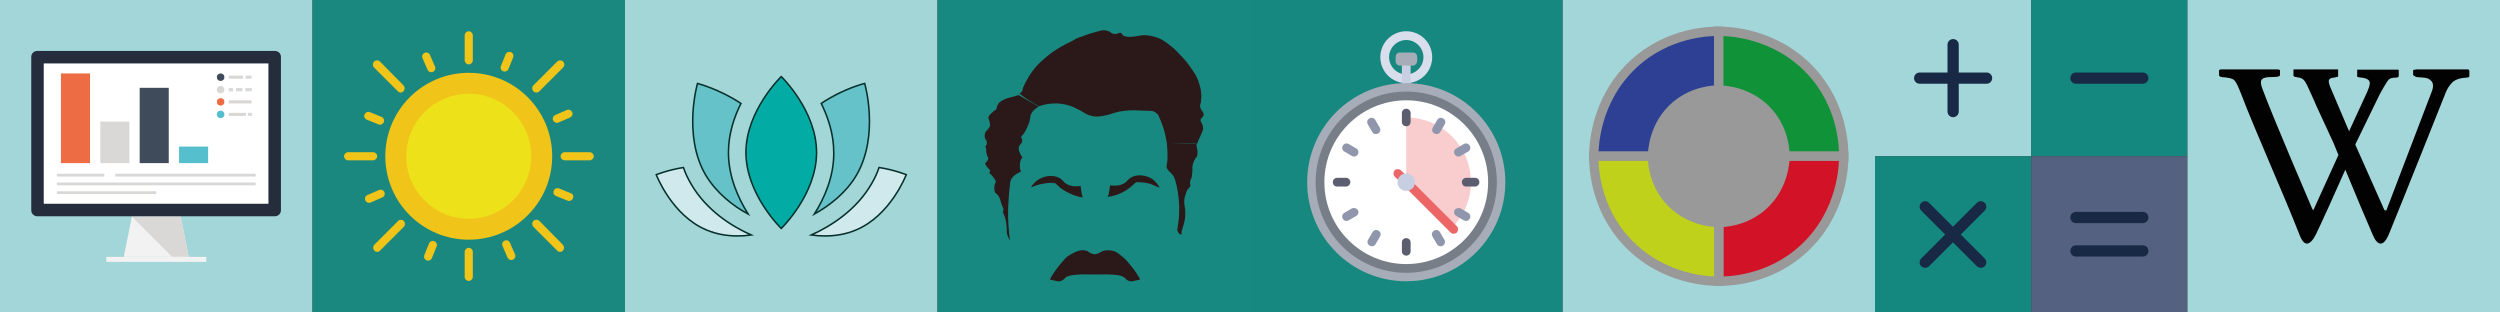 <svg id="Layer_1" xmlns="http://www.w3.org/2000/svg" width="800" height="100" viewBox="0 0 800 100"><rect x="0" y="0" width="800" height="100" fill="#333333" stroke="none"/><style>.st0{fill:#a3d6d8}.st1{fill:#f2f2f2}.st2{fill:#d9d8d7}.st3{fill:#252d3d}.st4{fill:#fff}.st5{fill:#ed6c43}.st6{fill:#3f4a5a}.st7{fill:#56bfce}.st8{fill:#1b887f}.st9{fill:#f0c418}.st10{fill:#ede21a}.st11{fill:#fff}.st11,.st12,.st13,.st14,.st15{stroke:#999;stroke-miterlimit:10}.st12{fill:#2d4093}.st12,.st13,.st14,.st15{stroke-width:3}.st13{fill:#109238}.st14{fill:#d11227}.st15{fill:#bfd11b}.st16{fill:#999}.st17{fill:#a3d6d7}.st18{fill:#d0e9ec}.st18,.st19,.st20{stroke:#06302b;stroke-width:.5;stroke-miterlimit:10}.st19{fill:#65c2c9}.st20{fill:#02aca5}.st21{fill:#17887f}.st22{fill:#d8deec}.st23{fill:#c8cfe2}.st24{fill:#a7adb8}.st25{fill:#777e88}.st26{fill:#f9ccce}.st27{fill:#5c5e6f}.st28{fill:#9097ac}.st29{fill:#ec6567}.st30{fill:#14887f}.st31{fill:#556180}.st32{fill:#172944}.st33{fill:#a4d7d9}.st34{fill:#020203}.st35{fill:#178981}.st36{fill:#2b1919}</style><path class="st0" d="M0 0h100v100H0z"/><path class="st1" d="M60.4 82.2H39.6l2.6-12.9h15.6z"/><path class="st2" d="M60.4 82.2l-2.6-12.9H42.2l12.9 12.9z"/><path class="st1" d="M34 82.2h32v1.6H34z"/><path class="st3" d="M11.9 16.3c-1.1 0-1.9.9-1.9 1.9v49.1c0 1.1.9 1.9 1.9 1.9H88c1.1 0 1.9-.9 1.9-1.9V18.2c0-1.1-.9-1.9-1.9-1.9H11.9z"/><path class="st4" d="M14 20.3h71.9v44.9H14z"/><path class="st2" d="M36.9 55.6h44.9v.9H36.9zm-18.7 0h15.2v.9H18.2zm0 2.8h63.6v.9H18.2zm0 2.8H50v.9H18.2z"/><path class="st5" d="M19.5 23.5h9.3v28.7h-9.3z"/><path class="st2" d="M32.1 38.9h9.3v13.3h-9.3z"/><path class="st6" d="M44.7 28.1H54v24.1h-9.3z"/><path class="st7" d="M57.3 46.9h9.3v5.3h-9.3z"/><path class="st2" d="M73.2 24.2h4.6v1h-4.6zm5.4 0h1.9v1h-1.9zm-5.4 7.9h7.3v1h-7.3zm6.2 4h1.2v1h-1.2zm-6.2 0h5.5v1h-5.5zm0-7.9h1.4v1h-1.4zm2.3 0h2.1v1h-2.1zm3 0h2.1v1h-2.1z"/><circle class="st6" cx="70.6" cy="24.7" r="1.2"/><circle class="st2" cx="70.6" cy="28.7" r="1.2"/><circle class="st5" cx="70.6" cy="32.6" r="1.2"/><circle class="st7" cx="70.6" cy="36.6" r="1.2"/><path class="st8" d="M100 0h100v100H100z"/><path class="st9" d="M150 10c-.7 0-1.3.6-1.3 1.3v8c0 .7.6 1.3 1.3 1.3.7 0 1.3-.6 1.3-1.3v-8c0-.7-.6-1.3-1.3-1.3zm0 69.3c-.7 0-1.3.6-1.3 1.3v8c0 .7.6 1.3 1.3 1.3.7 0 1.3-.6 1.3-1.3v-8c0-.7-.6-1.3-1.3-1.3zm38.7-30.6h-8c-.7 0-1.3.6-1.3 1.3s.6 1.3 1.3 1.3h8c.7 0 1.3-.6 1.3-1.3s-.6-1.3-1.3-1.3zm-68 1.3c0-.7-.6-1.3-1.3-1.3h-8c-.7 0-1.3.6-1.3 1.3s.6 1.3 1.3 1.3h8c.7 0 1.3-.6 1.3-1.3zm51-20.4c.3 0 .7-.1.9-.4l7.6-7.6c.5-.5.5-1.4 0-1.9s-1.4-.5-1.9 0l-7.6 7.6c-.5.5-.5 1.4 0 1.9.3.3.6.4 1 .4zm-44.3 41.1l-7.6 7.6c-.5.5-.5 1.4 0 1.9.3.3.6.4.9.4.3 0 .7-.1.9-.4l7.6-7.6c.5-.5.5-1.4 0-1.9s-1.3-.5-1.8 0zm45.2 0c-.5-.5-1.4-.5-1.9 0s-.5 1.4 0 1.9l7.6 7.6c.3.3.6.4.9.4.3 0 .7-.1.9-.4.5-.5.5-1.4 0-1.9l-7.5-7.6zm-51-51c-.5-.5-1.4-.5-1.9 0s-.5 1.4 0 1.9l7.6 7.6c.3.3.6.4.9.4.3 0 .7-.1.9-.4.5-.5.5-1.4 0-1.9l-7.5-7.6zM177 38.5c.2.5.7.8 1.2.8.2 0 .4 0 .5-.1l3.7-1.6c.7-.3 1-1.1.7-1.7-.3-.7-1.1-1-1.7-.7l-3.7 1.6c-.7.3-1 1.1-.7 1.7zm-54 23c-.3-.7-1.1-1-1.7-.7l-3.7 1.6c-.7.3-1 1.1-.7 1.7.2.5.7.8 1.2.8.2 0 .4 0 .5-.1l3.7-1.6c.7-.3 1-1.1.7-1.7zm59.6.3l-3.7-1.5c-.7-.3-1.5.1-1.7.7-.3.7.1 1.5.7 1.7l3.7 1.5c.2.1.3.1.5.1.5 0 1-.3 1.2-.8.4-.7 0-1.5-.7-1.7zm-65.2-23.5l3.7 1.5c.2.1.3.1.5.1.5 0 1-.3 1.2-.8.3-.7-.1-1.5-.7-1.7l-3.7-1.5c-.7-.3-1.5.1-1.7.7-.4.6 0 1.4.7 1.7zm45.8 39.4c-.3-.7-1.1-1-1.7-.7-.7.3-1 1.1-.7 1.7l1.6 3.7c.2.5.7.8 1.2.8.2 0 .4 0 .5-.1.7-.3 1-1.1.7-1.7l-1.6-3.7zM138 23.1c.2 0 .4 0 .5-.1.7-.3 1-1.1.7-1.7l-1.6-3.7c-.3-.7-1.1-1-1.7-.7-.7.3-1 1.1-.7 1.7l1.6 3.7c.2.5.7.8 1.2.8zm1 54.1c-.7-.3-1.5.1-1.7.7l-1.5 3.7c-.3.7.1 1.5.7 1.7.2.1.3.1.5.1.5 0 1-.3 1.2-.8l1.5-3.7c.3-.6 0-1.4-.7-1.7zm22.5-54.3c.5 0 1-.3 1.2-.8l1.5-3.7c.3-.7-.1-1.5-.7-1.7-.7-.3-1.5.1-1.7.7l-1.5 3.7c-.3.7.1 1.5.7 1.7.2.1.3.1.5.1z"/><circle class="st9" cx="150" cy="50" r="26.7"/><circle class="st10" cx="150" cy="50" r="20"/><path class="st0" d="M500 0h100v100H500z"/><path class="st12" d="M550 10v18.8c-1.8 0-8.1.3-13.7 5-7.2 6.1-7.5 14.8-7.5 16.2H510c0-2.5.2-17.8 12.6-29.4C533.7 10.2 547.1 10 550 10z"/><path class="st13" d="M590 50h-18.8c0-1.8-.3-8.1-5-13.7-6.1-7.2-14.8-7.5-16.2-7.5V10c2.5 0 17.8.2 29.4 12.6C589.8 33.7 590 47.1 590 50z"/><path class="st14" d="M550 90V71.2c1.8 0 8.1-.3 13.7-5 7.2-6.1 7.5-14.8 7.5-16.2H590c0 2.5-.2 17.8-12.6 29.4C566.3 89.8 552.9 90 550 90z"/><path class="st15" d="M510 50h18.8c0 1.8.3 8.1 5 13.7 6.1 7.2 14.8 7.5 16.2 7.5V90c-2.5 0-17.8-.2-29.4-12.6C510.2 66.3 510 52.9 510 50z"/><circle class="st16" cx="550" cy="50" r="21.4"/><path class="st17" d="M200 0h100v100H200z"/><path id="XMLID_243_" class="st18" d="M281.3 53.6c-.6 1.8-1.4 3.5-2.4 5.2-4.9 8.5-13.1 13.6-19.3 16.4 1.4.2 2.8.3 4.4.3 3.2 0 6.6-.5 9.9-1.9C285 69 290 55.9 290 55.9s-3.6-1.5-8.7-2.3z"/><path id="XMLID_244_" class="st18" d="M221.1 58.8c-1-1.7-1.8-3.4-2.4-5.2-5 .8-8.7 2.3-8.7 2.3s5 13.1 16.1 17.7c3.3 1.4 6.7 1.9 9.9 1.9 1.5 0 3-.1 4.4-.3-6.3-2.8-14.4-7.9-19.3-16.4z"/><path id="XMLID_245_" class="st19" d="M260.6 68.5c4.8-2.7 10.1-6.7 13.5-12.5 7.4-12.8 2.6-29.3 2.6-29.3s-7 1.7-13.9 6.4c2.2 4.5 4 9.8 4 15.7.1 7.7-3 14.6-6.2 19.7z"/><path id="XMLID_246_" class="st19" d="M239.4 68.5c-3.2-5.1-6.3-12-6.3-19.7 0-5.9 1.8-11.3 4-15.7-6.9-4.6-13.9-6.4-13.9-6.4s-4.8 16.6 2.6 29.3c3.5 5.8 8.8 9.9 13.6 12.5z"/><path id="XMLID_247_" class="st20" d="M250 24.5s-11.3 10.9-11.3 24.3S250 73.1 250 73.1s11.3-10.9 11.3-24.3S250 24.5 250 24.5z"/><path class="st21" d="M400 0h100v100H400z"/><path class="st22" d="M450 26.6c-4.6 0-8.3-3.7-8.3-8.3s3.7-8.3 8.3-8.3 8.3 3.7 8.3 8.3-3.7 8.3-8.3 8.3zm0-13.8c-3 0-5.5 2.5-5.5 5.5s2.5 5.5 5.5 5.5 5.5-2.5 5.5-5.5-2.5-5.5-5.5-5.5z"/><path class="st23" d="M448.6 19.7h2.8V28h-2.8z"/><circle class="st24" cx="450" cy="58.3" r="31.7"/><path class="st24" d="M452.1 21H448c-.8 0-1.4-.6-1.4-1.4v-1.4c0-.8.6-1.4 1.4-1.4h4.1c.8 0 1.4.6 1.4 1.4v1.4c-.1.8-.7 1.4-1.4 1.4z"/><circle class="st25" cx="450" cy="58.3" r="29"/><circle class="st4" cx="450" cy="58.3" r="26.2"/><path class="st26" d="M464.6 72.9c3.7-3.7 6.1-8.9 6.1-14.6 0-11.4-9.3-20.7-20.7-20.7v20.7l14.6 14.6z"/><path class="st27" d="M450 34.8c-.8 0-1.4.6-1.4 1.4V39c0 .8.6 1.4 1.4 1.4.8 0 1.4-.6 1.4-1.4v-2.8c0-.8-.6-1.4-1.4-1.4zm0 41.4c-.8 0-1.4.6-1.4 1.4v2.8c0 .8.6 1.4 1.4 1.4.8 0 1.4-.6 1.4-1.4v-2.8c0-.8-.6-1.4-1.4-1.4zm23.4-17.9c0-.8-.6-1.4-1.4-1.4h-2.8c-.8 0-1.4.6-1.4 1.4 0 .8.6 1.4 1.4 1.4h2.8c.8 0 1.4-.7 1.4-1.4zm-41.3 0c0-.8-.6-1.4-1.4-1.4h-2.8c-.8 0-1.4.6-1.4 1.4 0 .8.6 1.4 1.4 1.4h2.8c.8 0 1.4-.7 1.4-1.4z"/><path class="st28" d="M438.3 78.6c.7.4 1.5.2 1.9-.5l1.4-2.4c.4-.7.2-1.5-.5-1.9-.7-.4-1.5-.2-1.9.5l-1.4 2.4c-.4.7-.2 1.5.5 1.9zM459 42.7c.7.4 1.5.2 1.9-.5l1.4-2.4c.4-.7.2-1.5-.5-1.9-.7-.4-1.5-.2-1.9.5l-1.4 2.4c-.4.7-.2 1.6.5 1.9zm-29.3 3.9c-.4.7-.2 1.5.5 1.9l2.4 1.4c.7.4 1.5.2 1.9-.5.4-.7.2-1.5-.5-1.9l-2.4-1.4c-.7-.4-1.5-.2-1.9.5zm35.8 20.6c-.4.7-.2 1.5.5 1.9l2.4 1.4c.7.4 1.5.2 1.9-.5.4-.7.2-1.5-.5-1.9l-2.4-1.4c-.6-.3-1.5-.1-1.9.5zm-3.8 11.4c-.7.4-1.5.2-1.9-.5l-1.4-2.4c-.4-.7-.2-1.5.5-1.9.7-.4 1.5-.2 1.9.5l1.4 2.4c.4.7.2 1.5-.5 1.9zM441 42.7c-.7.4-1.5.2-1.9-.5l-1.4-2.4c-.4-.7-.2-1.5.5-1.9.7-.4 1.5-.2 1.9.5l1.4 2.4c.4.7.2 1.6-.5 1.9zm29.3 3.9c.4.7.2 1.5-.5 1.9l-2.4 1.4c-.7.4-1.5.2-1.9-.5-.4-.7-.2-1.5.5-1.9l2.4-1.4c.7-.4 1.5-.2 1.9.5zm-35.8 20.6c.4.7.2 1.5-.5 1.9l-2.4 1.4c-.7.4-1.5.2-1.9-.5-.4-.7-.2-1.5.5-1.9l2.4-1.4c.6-.3 1.5-.1 1.9.5z"/><path class="st29" d="M465.2 74.8c-.4 0-.7-.1-1-.4l-17.9-17.9c-.5-.5-.5-1.4 0-2 .5-.5 1.4-.5 2 0l17.9 17.9c.5.5.5 1.4 0 2-.3.3-.7.4-1 .4z"/><circle class="st23" cx="450" cy="58.3" r="2.8"/><path class="st0" d="M600 0h50v50h-50z"/><path class="st30" d="M650 0h50v50h-50zm-50 50h50v50h-50z"/><path class="st31" d="M650 50h50v50h-50z"/><path class="st32" d="M685.7 82.1h-21.4c-1 0-1.8-.8-1.8-1.8s.8-1.8 1.8-1.8h21.4c1 0 1.8.8 1.8 1.8s-.8 1.8-1.8 1.8zm0-10.7h-21.4c-1 0-1.8-.8-1.8-1.8s.8-1.8 1.8-1.8h21.4c1 0 1.8.8 1.8 1.8s-.8 1.8-1.8 1.8zM625 76.8c-.5 0-.9-.2-1.3-.5-.7-.7-.7-1.8 0-2.5l8.9-8.9c.7-.7 1.8-.7 2.5 0s.7 1.8 0 2.5l-8.9 8.9c-.3.3-.7.5-1.2.5z"/><path class="st32" d="M616.1 85.7c-.5 0-.9-.2-1.3-.5-.7-.7-.7-1.8 0-2.5l8.9-8.9c.7-.7 1.8-.7 2.5 0s.7 1.8 0 2.5l-8.9 8.9c-.3.3-.8.5-1.2.5z"/><path class="st32" d="M633.9 85.7c-.5 0-.9-.2-1.3-.5l-8.9-8.9c-.7-.7-.7-1.8 0-2.5s1.8-.7 2.5 0l8.9 8.9c.7.7.7 1.8 0 2.5-.3.3-.7.5-1.2.5z"/><path class="st32" d="M625 76.8c-.5 0-.9-.2-1.3-.5l-8.9-8.9c-.7-.7-.7-1.8 0-2.5s1.8-.7 2.5 0l8.9 8.9c.7.7.7 1.8 0 2.5-.3.3-.7.5-1.2.5zm10.7-50h-21.4c-1 0-1.8-.8-1.8-1.8s.8-1.8 1.8-1.8h21.4c1 0 1.8.8 1.8 1.8s-.8 1.8-1.8 1.8z"/><path class="st32" d="M625 37.5c-1 0-1.8-.8-1.8-1.8V14.3c0-1 .8-1.8 1.8-1.8s1.8.8 1.8 1.8v21.4c0 1-.8 1.8-1.8 1.8zm60.7-10.7h-21.4c-1 0-1.8-.8-1.8-1.8s.8-1.8 1.8-1.8h21.4c1 0 1.8.8 1.8 1.8s-.8 1.8-1.8 1.8z"/><path class="st33" d="M700 0h100v100H700z"/><path id="Wikipedia" class="st34" d="M789.9 22.2h-16.5l-1.2.2V24c0 .2.6.3.7.5.1.1.6.2.7.2l1.5.1c1.7.1 2.2.4 2.9 1.1.6.6.8 1.7.2 3.3l-14.6 38.2-.6-.2-9.3-20.9c.1-.3.2-.5.2-.5l7.6-15.6c.9-1.6 1.7-3.1 2.2-3.8.8-1.3 1.2-1.5 3.3-1.6.4 0 .6-.2.6-.7v-1.6l-.1-.2h-13.2V24c0 .2-.1.3 0 .5.2.1.2.2.4.2l.6.1c1.7.1 2.4.6 2.7.9.4.5.6 1.1-.4 3.5L751.7 42l-5.1-12c-1.7-3.8-2.2-5 .5-5.2l.7-.2c.5 0 .4-.2.4-.6v-1.7l-.1-.1H734l-.1.2v1.7c0 .4.4.5 1.1.6 2.4.4 2.4.6 4.8 5.9.4.8 1.4 3.2 1.4 3.2l5.5 11.9s.6 1.5 1.6 3.9l-8 17.6-.3-.2s-12.4-28.8-16-38.5c-.4-1-.5-1.7-.5-2.2 0-1 .8-1.5 2.4-1.6l2.4-.1c.5 0 1.3-.2 1.3-.6v-1.6l-.7-.2h-18.3l-.5.2v1.7c0 .3.4.5 1.1.6 1.9.1 3.2.4 3.8 1 .6.6 1.2 2 2.1 4.2 4.5 11.9 14.1 33.2 18.8 45.4 1.3 3.3 3 3.8 5.1-.1 2.1-4.3 6.4-13.9 9.5-20.9 2.9 7 6.9 16.6 8.8 20.9 1.5 3.5 3.3 3.8 5 .1 4.6-11.2 18.1-45.1 18.1-45.1.6-1.7 1.4-2.9 2.4-3.9 1-.9 2.6-1.4 4.8-1.5.4 0 .6-.2.6-.6v-1.6l-.3-.4z"/><path class="st35" d="M300 0h100v100H300z"/><path class="st36" d="M340.4 89.4c-.2.1-.6.5-1.2.6-.6.1-1.1 0-1.3-.1-.6-.1-1.1-.3-1.7-.4-.2 0-.3-.2-.1-.4.5-.9 1.1-1.8 1.8-2.8.7-1 1.5-1.9 2.2-2.7.5-.6 1.1-1.4 2.2-2 1.1-.6 2.1-1.3 3.7-1.5.7-.1 1.2 0 1.5.1.3.1.6.2.7.3.2.2.6.4 1 .6.5.2.9.2 1.2.3v6.4c-2.3.1-3.7-.1-5.8.1-1.4.1-3.2.2-4.2 1.5z"/><path class="st36" d="M360.4 89.4c.2.1.6.5 1.2.6.6.1 1.1 0 1.3-.1.6-.1 1.1-.3 1.7-.4.2 0 .3-.2.1-.4-.5-.9-1.1-1.8-1.8-2.8-.8-1-1.5-1.9-2.2-2.7-.5-.6-1.2-1.2-2.2-2-1-.8-1.7-1.4-3.7-1.5-.7-.1-1.2.1-1.5.1-.3.1-.6.2-.8.3-.2.2-.6.4-1.1.6-.5.2-.9.2-1.2.3v6.4c2.3.1 3.7-.1 5.9.1 1.5.1 3.3.2 4.3 1.5zM323.2 77c-.4-3-.7-6.4-.6-10.2.1-2.8.3-5.4.6-7.7 0-.3 0-1.3.7-2.2.5-.7 1.2-1.1 1.5-1.3.4-.2.9-.5 1.3-.7-.1-.3-.2-.6-.3-1-.1-.7 0-1.3 0-1.7 0-.2.1-.5.2-.9.2-.4.4-.8.6-.9-.5-.6-.7-1.2-.9-1.6-.2-.6-.4-1-.3-1.5.1-.7.5-1.1.7-1.3.1-.1.4-.4.4-1s-.3-1-.4-1.1c.5-.6 1.1-1.3 1.6-2.3.6-1.2.9-2.1 1-2.3.5-1.5.3-1.9.6-2.7.3-.7.9-1.6 2.5-2.5-2.2-1.2-4.3-2.5-6.5-3.7-.8.3-1.5.5-1.9.6-1.2.3-1.7.4-2.6.8-.5.2-1 .5-1.2.7-.2.1-.7.5-1 1.2-.3.5-.3 1-.3 1.2-.7.5-1.2.9-1.6 1.3-.7.6-1 1-1 1.5 0 .4.2.6.4 1.4.1.5.1.9.1 1.2-.1.2-.3.6-.6 1s-.4.4-.6.6c-.6.7-.5 1.6-.5 1.7 0 .6.3 1.1.5 1.3.1.1.3.7.1 1.4-.1.3-.3.5-.4.6.1.3.3.6.3 1.1 0 .3-.1.3 0 .6 0 .2 0 .4.3 1.2.1.2.2.6.4.9-.1.2-.2.5-.4.8-.3.4-.5.6-.7.7.1.4.4.8.7 1.3.3.3.5.6.8.8 0 .1.2.3.1.6-.1.2-.2.4-.3.4.4.3.8.7 1.2 1.2.5.6.8 1.2 1 1.7-.2.3-.5.9-.5 1.7-.1.7.1 1.3.2 1.7.2.2.5.4.8.7.7.8.9 1.7 1 2.1.2.8.4 1.3.6 1.7.1.3.3.6.3 1 0 .3-.1.6-.2.8.2.4.5 1.1.8 2 .4 1.4.3 2.3.5 3.5-.2.9.1 2.1 1 3.6zm9.3-43c1.1-.4 3-.9 5.2-.9 2.5 0 4.4.6 5.6 1.1.5.2 1.2.6 2.1 1 1.5.8 1.9 1.2 2.9 1.6.6.2 1.5.5 2.6.5 1 0 2.2-.2 3.5-.5.7-.2 1.3-.4 1.9-.6.8-.2 1.6-.5 2.6-.6 1.6-.3 3-.3 4.2-.3 1.8.1 3.5.1 5.3.2.2 0 .4 0 .6.1.3.1.5.2.6.3.5.3.7.6.8.6.3.3.4.7.5.9.4.9.8 1.9 1.2 3 .7 2 1 3.8 1.3 5.4 3.2.1 6.5.1 9.7.2.1-.4.3-.9.5-1.3.4-.9.8-1.7 1.1-2.5.1-.2.3-.6.3-1.1 0-.9-.4-1.6-.5-1.8 0 0-.4-.4-.3-1 .1-.5.6-.7.6-.8.2-.2.2-.3.3-.5.2-.5-.1-1.1-.5-1.6-.1-.2-.4-.5-.5-1-.2-.8.1-1.4.2-1.6.1-.9.2-2.2 0-3.8-.1-.4-.4-2.6-1.7-5-.6-1-1.2-1.9-2.6-3.8-.3-.5-.7-.8-.9-1.1-1.6-1.8-3-3.2-4.2-4.2-2-1.6-3-2.2-3.5-2.4-1.4-.7-2.6-.9-3.5-1.1-.7-.1-1.5-.2-2.5-.1-.7.1-1.4.2-1.9.3-.5.1-1.2.2-2.1.2-.8 0-1.5-.2-2-.4-.1-.1-.2-.4-.5-.7-.3-.2-.4-.4-.9-.1-.1 0-.2.1-.4.1-.3.1-.5.2-.5.2-.4.1-1.1-.2-1.4-.3-.2-.2-.6-.5-1.2-.7-.8-.3-1.5-.2-1.9-.2-1.2.3-2.6.7-3.9 1.1-1.5.5-2.9 1-4.2 1.5-.2.1-.3.2-.5.3-.3.2-.5.3-.7.4-1.5.7-3.3 1.6-5.2 2.8-1.7 1.1-3.1 2.2-4.2 3.2-.5.5-1.1 1-1.6 1.5-2.5 2.6-4 5.4-5 7.7 0 .2 0 .7-.4 1.2-.2.3-.5.4-.7.5 2 1.7 4.1 2.9 6.3 4.1z"/><path class="st36" d="M373.4 45.7s-.1.1 0 0c.1 1.7.2 2.8.2 3.3v1.3c0 .4 0 .9-.1 1.5-.1.5-.1 1-.2 1.4v.3c.2.9 1.2 1.6 1.6 2.1.4.4.9 1.1 1.2 2.2.3 1.1.6 2.3.8 3.6.7 4.4.5 8.4-.1 11.5 0 .2-.2.8.2 1.4.1.2.2.3.4.5.1.1.3.1.5.2.1 0 .1 0 .2.1.1 0 .1 0 .1-.1s-.1-.3-.1-.4c-.1-.5.1-.9.2-1.1 0-.2.1-.4.2-.7.2-.7.4-1.3.4-1.4.4-1.3.4-3 .4-3.4 0-.7-.1-1.6-.3-2.6-.1-1 0-1.8.1-2.3.2-.7.4-1.3.6-1.8.1-.3.2-.5.3-.6.3-.4.7-.8 1-1.2v-.1c-.1-.2-.2-.4-.2-.8 0-.5.2-.9.2-1.1.1-.1.2-.3.3-.6.1-.3.1-.5.2-1.4 0-.2 0-.6.1-.9-.1-.5-.1-1.3.2-2.3.2-.7.5-1.2.7-1.6.1-.1.3-.3.5-.6.2-.4.2-.9.2-1.4 0-.2 0-.6-.1-1-.1-.3-.2-.7-.2-1.1v-.5h-.1l-9.4-.4zm-2.3 14.4c-.3-.6-1-1.9-2.5-2.9-1.6-1-3.2-1.1-3.8-1.1-.5 0-1.6 0-2.7.6-.6.3-1 .7-1.3 1-.2.3-.6.7-1.3 1.1-.6.3-1.1.4-1.5.5-.4.1-.9.1-1.5.1-.5 0-.9 0-1.3-.1-.1.5-.1 1.1-.2 1.6-.1.8-.3 1.5-.5 2.1 1.6-.2 4.1-.8 6.6-2.6.8-.6 1.5-1.2 2.1-1.8.2-.2.4-.3.7-.3 1.1 0 2.5.1 4.1.5 1.2.5 2.2.9 3.1 1.3zm-41.2-.1c.3-.6 1-1.7 2.5-2.6 1.6-1 3.2-1.1 3.8-1.1.5 0 1.6 0 2.7.6.6.3 1 .7 1.3 1 .2.3.6.7 1.3 1.1.6.3 1.1.4 1.5.5.4.1.9.1 1.5.1.5 0 .9 0 1.3-.1.1.5.1 1.1.2 1.6.1.8.3 1.5.5 2.1-1.5-.2-3.9-.9-6.5-2.6-.8-.5-1.5-1.2-2.1-1.8 0 0-.1-.1-.3-.2-.2-.1-.4-.1-.6-.1h-.8c-1.9.1-3.5.5-3.5.5-.7.2-1.7.5-2.8 1z"/><path class="st36" d="M337.6 58.7c-.2-.1-.4-.1-.6-.1h-.8"/></svg>